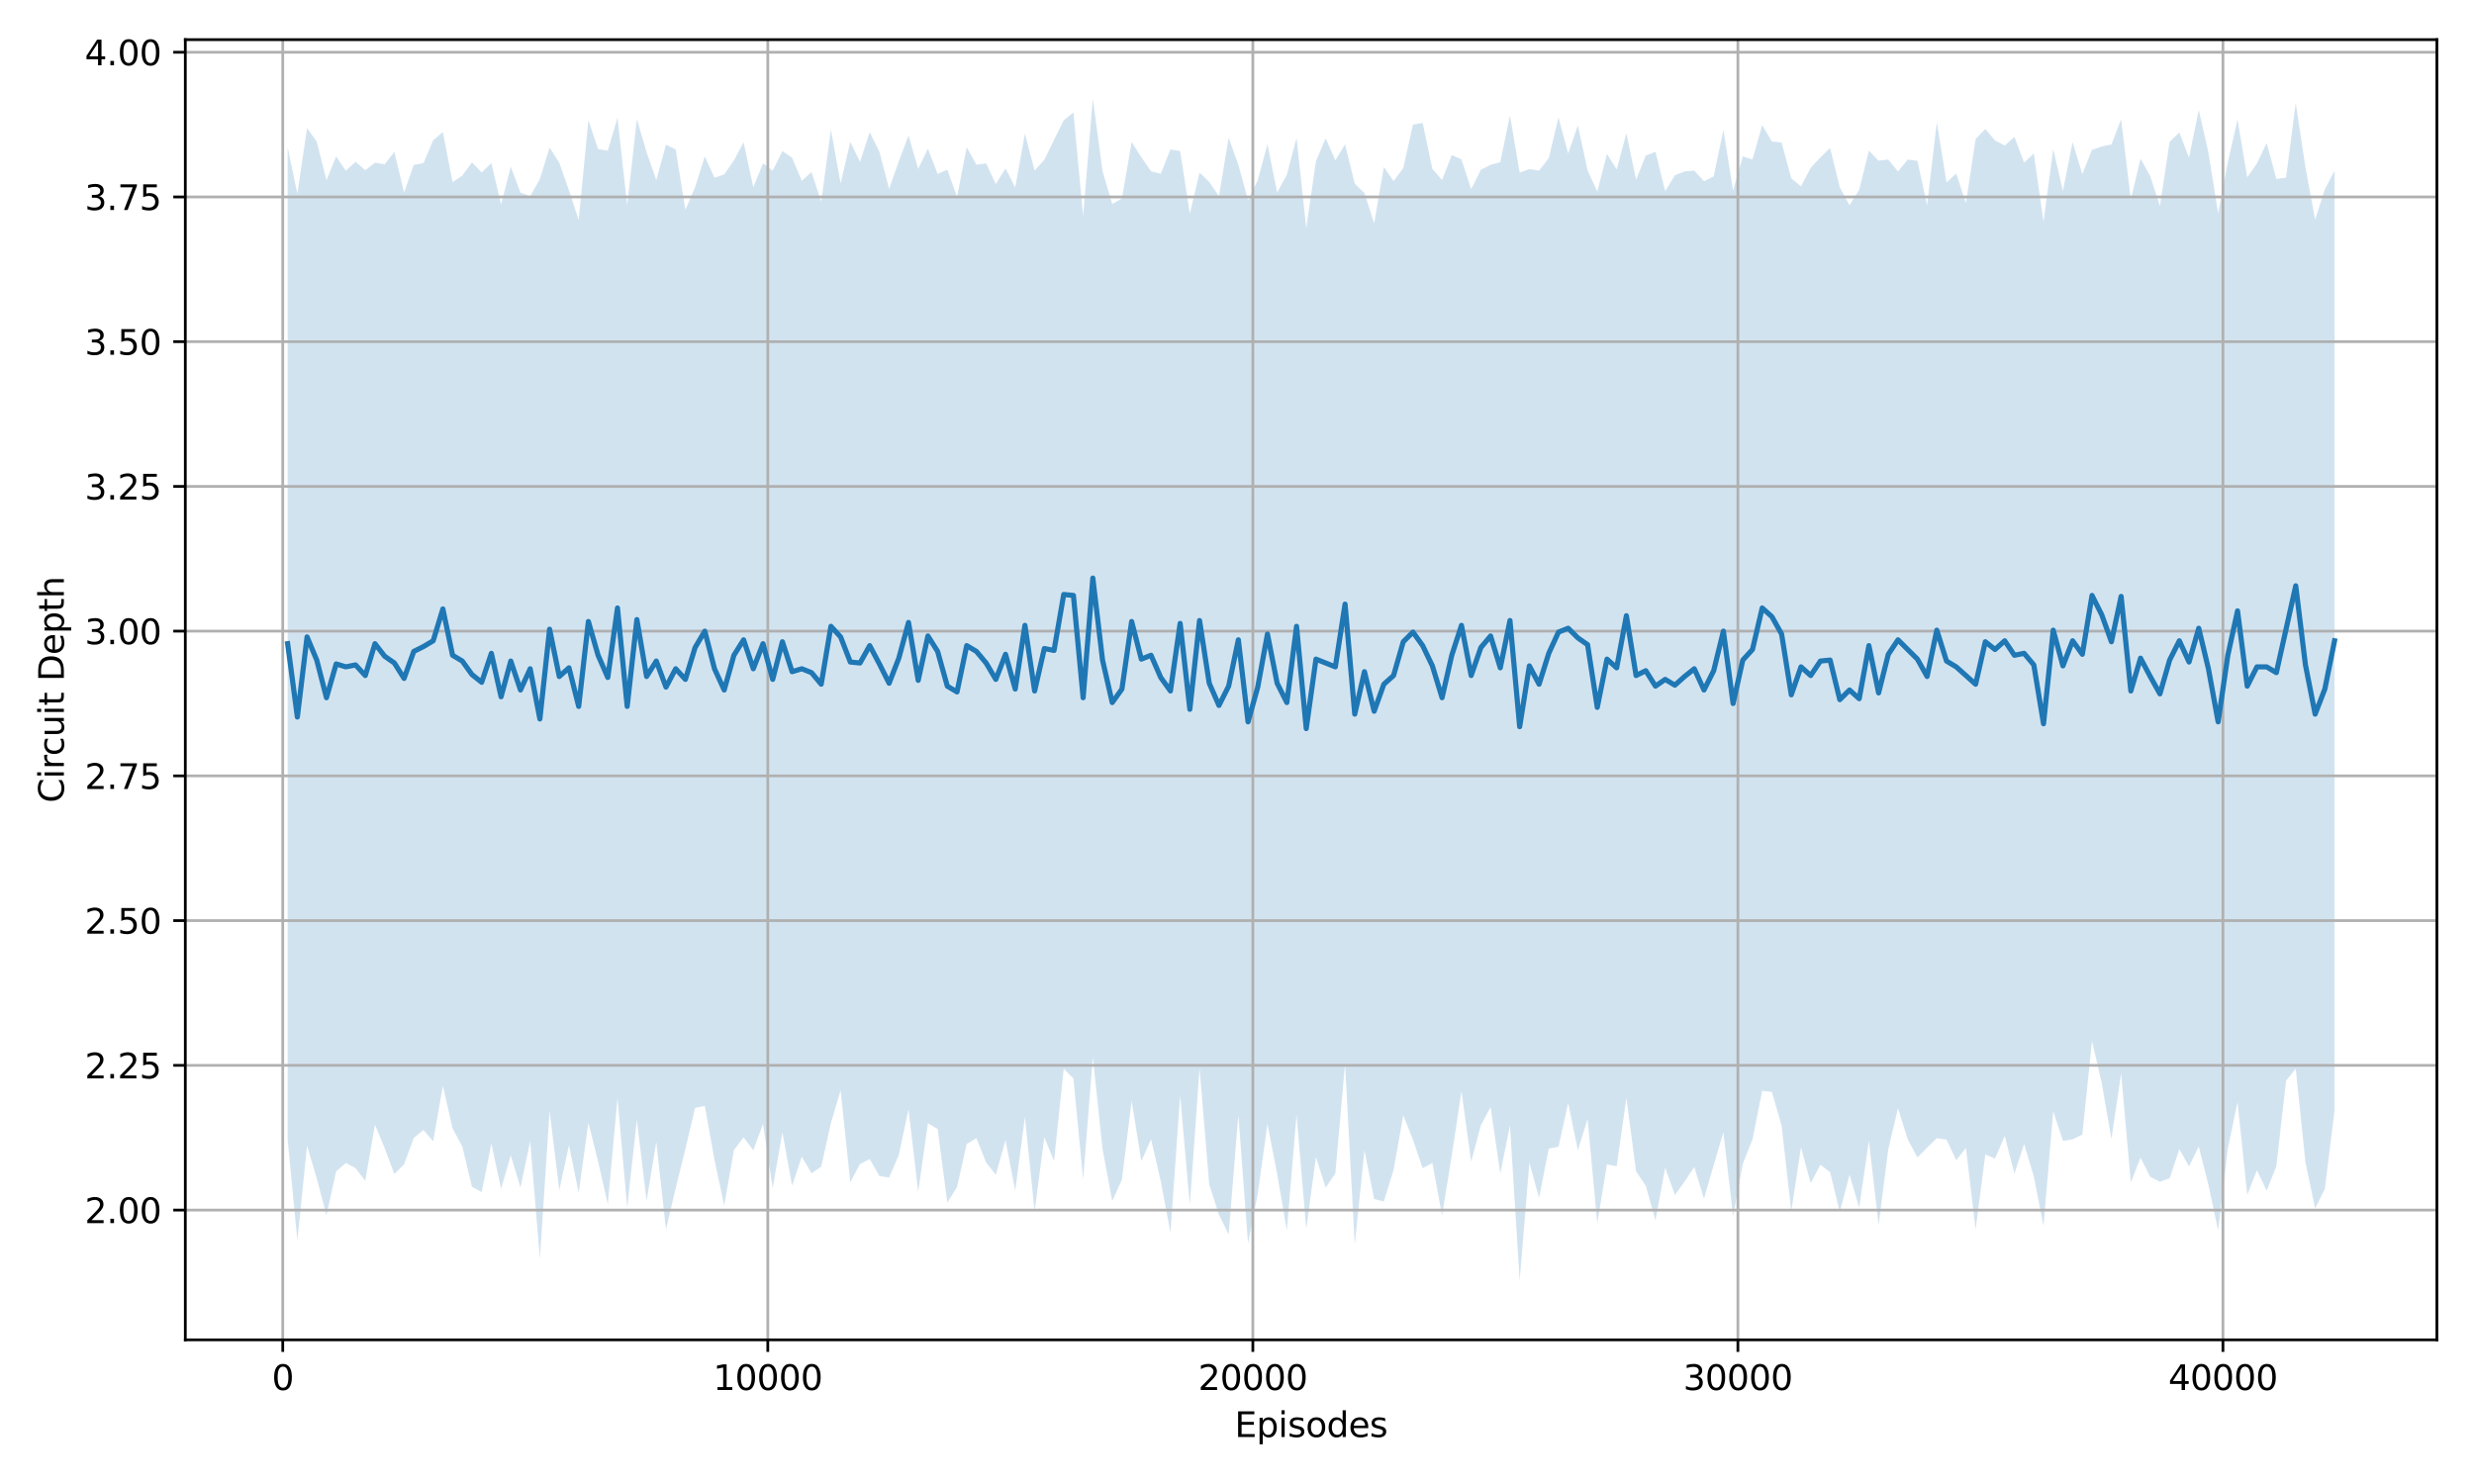 <?xml version="1.0" encoding="utf-8" standalone="no"?>
<!DOCTYPE svg PUBLIC "-//W3C//DTD SVG 1.1//EN"
  "http://www.w3.org/Graphics/SVG/1.1/DTD/svg11.dtd">
<svg xmlns:xlink="http://www.w3.org/1999/xlink" width="720pt" height="432pt" viewBox="0 0 720 432" xmlns="http://www.w3.org/2000/svg" version="1.1">
 <defs>
  <style type="text/css">*{stroke-linejoin: round; stroke-linecap: butt}</style>
 </defs>
 <g id="figure_1">
  <g id="patch_1">
   <path d="M 0 432 
L 720 432 
L 720 0 
L 0 0 
z
" style="fill: #ffffff"/>
  </g>
  <g id="axes_1">
   <g id="patch_2">
    <path d="M 53.93 390.04 
L 709.2 390.04 
L 709.2 11.538 
L 53.93 11.538 
z
" style="fill: #ffffff"/>
   </g>
   <g id="FillBetweenPolyCollection_1">
    <path d="M 83.715 42.912 
L 83.715 331.851 
L 86.538 361.097 
L 89.361 333.532 
L 92.185 343.078 
L 95.008 353.772 
L 97.831 340.995 
L 100.654 338.537 
L 103.478 340.037 
L 106.301 343.762 
L 109.124 327.406 
L 111.947 334.241 
L 114.77 341.766 
L 117.594 338.935 
L 120.417 331.261 
L 123.24 328.949 
L 126.063 332.24 
L 128.887 316.112 
L 131.71 328.48 
L 134.533 333.759 
L 137.356 345.474 
L 140.179 347.029 
L 143.003 332.908 
L 145.826 346.1 
L 148.649 336.343 
L 151.472 345.666 
L 154.296 332.234 
L 157.119 366.442 
L 159.942 323.405 
L 162.765 346.479 
L 165.588 333.382 
L 168.412 347.211 
L 171.235 326.835 
L 174.058 338.114 
L 176.881 350.555 
L 179.705 319.71 
L 182.528 351.531 
L 185.351 326.013 
L 188.174 349.579 
L 190.997 332.452 
L 193.821 357.895 
L 196.644 345.888 
L 199.467 334.473 
L 202.29 322.508 
L 205.114 321.947 
L 207.937 337.63 
L 210.76 350.93 
L 213.583 334.82 
L 216.406 331.087 
L 219.23 334.859 
L 222.053 327.218 
L 224.876 345.858 
L 227.699 329.659 
L 230.523 345.147 
L 233.346 336.715 
L 236.169 341.533 
L 238.992 339.653 
L 241.815 326.907 
L 244.639 317.442 
L 247.462 344.171 
L 250.285 338.85 
L 253.108 337.423 
L 255.932 342.352 
L 258.755 342.79 
L 261.578 336.235 
L 264.401 322.941 
L 267.224 346.939 
L 270.048 327.017 
L 272.871 328.632 
L 275.694 350.095 
L 278.517 345.562 
L 281.341 333.025 
L 284.164 331.329 
L 286.987 338.434 
L 289.81 341.97 
L 292.633 331.921 
L 295.457 346.641 
L 298.28 325.18 
L 301.103 352.647 
L 303.926 331.041 
L 306.75 337.985 
L 309.573 311.107 
L 312.396 313.953 
L 315.219 343.328 
L 318.042 307.821 
L 320.866 334.499 
L 323.689 349.634 
L 326.512 343.397 
L 329.335 320.47 
L 332.159 337.999 
L 334.982 331.646 
L 337.805 343.823 
L 340.628 358.784 
L 343.451 318.993 
L 346.275 350.77 
L 349.098 311.018 
L 351.921 344.851 
L 354.744 353.599 
L 357.568 359.334 
L 360.391 324.565 
L 363.214 361.999 
L 366.037 347.577 
L 368.86 327.177 
L 371.684 341.764 
L 374.507 358.173 
L 377.33 324.502 
L 380.153 357.777 
L 382.977 336.832 
L 385.8 345.719 
L 388.623 341.572 
L 391.446 309.718 
L 394.27 362.3 
L 397.093 334.859 
L 399.916 349.057 
L 402.739 349.747 
L 405.562 340.598 
L 408.386 324.698 
L 411.209 331.767 
L 414.032 340.068 
L 416.855 338.537 
L 419.679 353.819 
L 422.502 336.356 
L 425.325 317.696 
L 428.148 338.216 
L 430.971 327.585 
L 433.795 322.293 
L 436.618 341.6 
L 439.441 327.664 
L 442.264 372.835 
L 445.088 338.454 
L 447.911 348.704 
L 450.734 334.352 
L 453.557 333.84 
L 456.38 321.104 
L 459.204 334.876 
L 462.027 325.747 
L 464.85 356.061 
L 467.673 338.94 
L 470.497 339.5 
L 473.32 319.644 
L 476.143 340.996 
L 478.966 345.201 
L 481.789 355.278 
L 484.613 339.906 
L 487.436 347.884 
L 490.259 343.97 
L 493.082 339.713 
L 495.906 348.966 
L 498.729 339.157 
L 501.552 329.604 
L 504.375 354.091 
L 507.198 338.789 
L 510.022 331.712 
L 512.845 317.545 
L 515.668 317.867 
L 518.491 327.653 
L 521.315 352.597 
L 524.138 334.012 
L 526.961 344.437 
L 529.784 339.055 
L 532.607 341.235 
L 535.431 352.811 
L 538.254 341.979 
L 541.077 351.538 
L 543.9 332.05 
L 546.724 356.625 
L 549.547 334.492 
L 552.37 322.591 
L 555.193 331.662 
L 558.016 336.932 
L 560.84 334.088 
L 563.663 331.33 
L 566.486 331.758 
L 569.309 337.741 
L 572.133 334.179 
L 574.956 357.872 
L 577.779 336.093 
L 580.602 337.263 
L 583.425 330.71 
L 586.249 341.66 
L 589.072 333.044 
L 591.895 342.443 
L 594.718 356.84 
L 597.542 323.495 
L 600.365 332.114 
L 603.188 331.686 
L 606.011 330.257 
L 608.834 303.068 
L 611.658 315.266 
L 614.481 331.576 
L 617.304 312.51 
L 620.127 344.215 
L 622.951 337.018 
L 625.774 342.586 
L 628.597 344.014 
L 631.42 343.015 
L 634.243 334.527 
L 637.067 339.539 
L 639.89 333.762 
L 642.713 344.943 
L 645.536 358.186 
L 648.36 334.351 
L 651.183 320.846 
L 654.006 347.834 
L 656.829 340.666 
L 659.652 346.614 
L 662.476 339.526 
L 665.299 314.631 
L 668.122 311.085 
L 670.945 338.399 
L 673.769 351.819 
L 676.592 346.109 
L 679.415 323.342 
L 679.415 49.736 
L 679.415 49.736 
L 676.592 55.057 
L 673.769 63.952 
L 670.945 48.723 
L 668.122 29.973 
L 665.299 51.706 
L 662.476 52.09 
L 659.652 41.631 
L 656.829 47.58 
L 654.006 51.647 
L 651.183 34.818 
L 648.36 47.153 
L 645.536 62.08 
L 642.713 44.426 
L 639.89 32.013 
L 637.067 45.898 
L 634.243 38.55 
L 631.42 41.298 
L 628.597 59.961 
L 625.774 51.277 
L 622.951 46.172 
L 620.127 58.074 
L 617.304 34.727 
L 614.481 42.063 
L 611.658 42.645 
L 608.834 43.607 
L 606.011 50.685 
L 603.188 41.392 
L 600.365 55.57 
L 597.542 43.404 
L 594.718 64.549 
L 591.895 44.679 
L 589.072 47.336 
L 586.249 39.844 
L 583.425 42.368 
L 580.602 40.87 
L 577.779 37.547 
L 574.956 40.485 
L 572.133 59.122 
L 569.309 50.504 
L 566.486 53.116 
L 563.663 35.569 
L 560.84 59.775 
L 558.016 46.819 
L 555.193 46.472 
L 552.37 49.925 
L 549.547 46.45 
L 546.724 46.788 
L 543.9 43.837 
L 541.077 55.245 
L 538.254 59.749 
L 535.431 54.534 
L 532.607 43.078 
L 529.784 45.82 
L 526.961 48.864 
L 524.138 54.233 
L 521.315 51.939 
L 518.491 41.493 
L 515.668 41.167 
L 512.845 36.433 
L 510.022 46.422 
L 507.198 45.524 
L 504.375 55.501 
L 501.552 37.857 
L 498.729 51.335 
L 495.906 52.762 
L 493.082 49.656 
L 490.259 49.892 
L 487.436 51.035 
L 484.613 55.642 
L 481.789 44.202 
L 478.966 45.292 
L 476.143 52.305 
L 473.32 38.828 
L 470.497 49.307 
L 467.673 44.811 
L 464.85 55.777 
L 462.027 49.578 
L 459.204 36.517 
L 456.38 44.671 
L 453.557 34.182 
L 450.734 46.029 
L 447.911 49.653 
L 445.088 49.229 
L 442.264 50.239 
L 439.441 33.617 
L 436.618 47.207 
L 433.795 47.976 
L 430.971 49.426 
L 428.148 55.085 
L 425.325 46.394 
L 422.502 45.148 
L 419.679 52.402 
L 416.855 49.146 
L 414.032 35.818 
L 411.209 36.256 
L 408.386 48.942 
L 405.562 52.703 
L 402.739 48.61 
L 399.916 65.029 
L 397.093 56.195 
L 394.27 53.471 
L 391.446 42.013 
L 388.623 46.673 
L 385.8 40.279 
L 382.977 46.919 
L 380.153 66.421 
L 377.33 40.15 
L 374.507 50.857 
L 371.684 56.031 
L 368.86 41.968 
L 366.037 52.465 
L 363.214 58.266 
L 360.391 47.951 
L 357.568 40.146 
L 354.744 57.116 
L 351.921 52.944 
L 349.098 50.263 
L 346.275 62.192 
L 343.451 43.973 
L 340.628 43.505 
L 337.805 50.601 
L 334.982 49.858 
L 332.159 45.753 
L 329.335 41.373 
L 326.512 57.768 
L 323.689 59.396 
L 320.866 49.814 
L 318.042 28.743 
L 315.219 62.893 
L 312.396 32.722 
L 309.573 35.007 
L 306.75 40.71 
L 303.926 46.531 
L 301.103 49.642 
L 298.28 38.91 
L 295.457 54.525 
L 292.633 49.021 
L 289.81 53.578 
L 286.987 47.565 
L 284.164 47.928 
L 281.341 42.862 
L 278.517 57.289 
L 275.694 49.385 
L 272.871 50.625 
L 270.048 43.252 
L 267.224 49.171 
L 264.401 39.464 
L 261.578 46.954 
L 258.755 55.005 
L 255.932 44.208 
L 253.108 38.464 
L 250.285 47.148 
L 247.462 41.266 
L 244.639 53.389 
L 241.815 37.744 
L 238.992 58.704 
L 236.169 50.083 
L 233.346 52.653 
L 230.523 45.907 
L 227.699 43.981 
L 224.876 49.69 
L 222.053 47.546 
L 219.23 54.51 
L 216.406 41.43 
L 213.583 46.684 
L 210.76 50.797 
L 207.937 51.739 
L 205.114 45.514 
L 202.29 54.502 
L 199.467 61.075 
L 196.644 43.481 
L 193.821 42.147 
L 190.997 52.423 
L 188.174 44.284 
L 185.351 34.706 
L 182.528 59.747 
L 179.705 34.268 
L 176.881 43.87 
L 174.058 43.39 
L 171.235 35.008 
L 168.412 64.066 
L 165.588 55.425 
L 162.765 47.383 
L 159.942 42.932 
L 157.119 52.138 
L 154.296 57.135 
L 151.472 56.061 
L 148.649 48.532 
L 145.826 59.559 
L 143.003 47.473 
L 140.179 50.204 
L 137.356 47.265 
L 134.533 51.115 
L 131.71 53.024 
L 128.887 38.428 
L 126.063 40.838 
L 123.24 47.499 
L 120.417 47.997 
L 117.594 56.052 
L 114.77 44.233 
L 111.947 47.825 
L 109.124 47.358 
L 106.301 49.539 
L 103.478 47.084 
L 100.654 49.708 
L 97.831 45.565 
L 95.008 52.449 
L 92.185 41.235 
L 89.361 37.299 
L 86.538 56.359 
L 83.715 42.912 
z
" clip-path="url(#pa67e91c55f)" style="fill: #1f77b4; fill-opacity: 0.2"/>
   </g>
   <g id="matplotlib.axis_1">
    <g id="xtick_1">
     <g id="line2d_1">
      <path d="M 82.289 390.04 
L 82.289 11.538 
" clip-path="url(#pa67e91c55f)" style="fill: none; stroke: #b0b0b0; stroke-width: 0.8; stroke-linecap: square"/>
     </g>
     <g id="line2d_2">
      <defs>
       <path id="m10d8156297" d="M 0 0 
L 0 3.5 
" style="stroke: #000000; stroke-width: 0.8"/>
      </defs>
      <g>
       <use xlink:href="#m10d8156297" x="82.289" y="390.04" style="stroke: #000000; stroke-width: 0.8"/>
      </g>
     </g>
     <g id="text_1">
      <!-- 0 -->
      <g transform="translate(79.108 404.638) scale(0.1 -0.1)">
       <defs>
        <path id="DejaVuSans-30" d="M 2034 4250 
Q 1547 4250 1301 3770 
Q 1056 3291 1056 2328 
Q 1056 1369 1301 889 
Q 1547 409 2034 409 
Q 2525 409 2770 889 
Q 3016 1369 3016 2328 
Q 3016 3291 2770 3770 
Q 2525 4250 2034 4250 
z
M 2034 4750 
Q 2819 4750 3233 4129 
Q 3647 3509 3647 2328 
Q 3647 1150 3233 529 
Q 2819 -91 2034 -91 
Q 1250 -91 836 529 
Q 422 1150 422 2328 
Q 422 3509 836 4129 
Q 1250 4750 2034 4750 
z
" transform="scale(0.016)"/>
       </defs>
       <use xlink:href="#DejaVuSans-30"/>
      </g>
     </g>
    </g>
    <g id="xtick_2">
     <g id="line2d_3">
      <path d="M 223.45 390.04 
L 223.45 11.538 
" clip-path="url(#pa67e91c55f)" style="fill: none; stroke: #b0b0b0; stroke-width: 0.8; stroke-linecap: square"/>
     </g>
     <g id="line2d_4">
      <g>
       <use xlink:href="#m10d8156297" x="223.45" y="390.04" style="stroke: #000000; stroke-width: 0.8"/>
      </g>
     </g>
     <g id="text_2">
      <!-- 10000 -->
      <g transform="translate(207.544 404.638) scale(0.1 -0.1)">
       <defs>
        <path id="DejaVuSans-31" d="M 794 531 
L 1825 531 
L 1825 4091 
L 703 3866 
L 703 4441 
L 1819 4666 
L 2450 4666 
L 2450 531 
L 3481 531 
L 3481 0 
L 794 0 
L 794 531 
z
" transform="scale(0.016)"/>
       </defs>
       <use xlink:href="#DejaVuSans-31"/>
       <use xlink:href="#DejaVuSans-30" transform="translate(63.623 0)"/>
       <use xlink:href="#DejaVuSans-30" transform="translate(127.246 0)"/>
       <use xlink:href="#DejaVuSans-30" transform="translate(190.869 0)"/>
       <use xlink:href="#DejaVuSans-30" transform="translate(254.492 0)"/>
      </g>
     </g>
    </g>
    <g id="xtick_3">
     <g id="line2d_5">
      <path d="M 364.612 390.04 
L 364.612 11.538 
" clip-path="url(#pa67e91c55f)" style="fill: none; stroke: #b0b0b0; stroke-width: 0.8; stroke-linecap: square"/>
     </g>
     <g id="line2d_6">
      <g>
       <use xlink:href="#m10d8156297" x="364.612" y="390.04" style="stroke: #000000; stroke-width: 0.8"/>
      </g>
     </g>
     <g id="text_3">
      <!-- 20000 -->
      <g transform="translate(348.705 404.638) scale(0.1 -0.1)">
       <defs>
        <path id="DejaVuSans-32" d="M 1228 531 
L 3431 531 
L 3431 0 
L 469 0 
L 469 531 
Q 828 903 1448 1529 
Q 2069 2156 2228 2338 
Q 2531 2678 2651 2914 
Q 2772 3150 2772 3378 
Q 2772 3750 2511 3984 
Q 2250 4219 1831 4219 
Q 1534 4219 1204 4116 
Q 875 4013 500 3803 
L 500 4441 
Q 881 4594 1212 4672 
Q 1544 4750 1819 4750 
Q 2544 4750 2975 4387 
Q 3406 4025 3406 3419 
Q 3406 3131 3298 2873 
Q 3191 2616 2906 2266 
Q 2828 2175 2409 1742 
Q 1991 1309 1228 531 
z
" transform="scale(0.016)"/>
       </defs>
       <use xlink:href="#DejaVuSans-32"/>
       <use xlink:href="#DejaVuSans-30" transform="translate(63.623 0)"/>
       <use xlink:href="#DejaVuSans-30" transform="translate(127.246 0)"/>
       <use xlink:href="#DejaVuSans-30" transform="translate(190.869 0)"/>
       <use xlink:href="#DejaVuSans-30" transform="translate(254.492 0)"/>
      </g>
     </g>
    </g>
    <g id="xtick_4">
     <g id="line2d_7">
      <path d="M 505.773 390.04 
L 505.773 11.538 
" clip-path="url(#pa67e91c55f)" style="fill: none; stroke: #b0b0b0; stroke-width: 0.8; stroke-linecap: square"/>
     </g>
     <g id="line2d_8">
      <g>
       <use xlink:href="#m10d8156297" x="505.773" y="390.04" style="stroke: #000000; stroke-width: 0.8"/>
      </g>
     </g>
     <g id="text_4">
      <!-- 30000 -->
      <g transform="translate(489.866 404.638) scale(0.1 -0.1)">
       <defs>
        <path id="DejaVuSans-33" d="M 2597 2516 
Q 3050 2419 3304 2112 
Q 3559 1806 3559 1356 
Q 3559 666 3084 287 
Q 2609 -91 1734 -91 
Q 1441 -91 1130 -33 
Q 819 25 488 141 
L 488 750 
Q 750 597 1062 519 
Q 1375 441 1716 441 
Q 2309 441 2620 675 
Q 2931 909 2931 1356 
Q 2931 1769 2642 2001 
Q 2353 2234 1838 2234 
L 1294 2234 
L 1294 2753 
L 1863 2753 
Q 2328 2753 2575 2939 
Q 2822 3125 2822 3475 
Q 2822 3834 2567 4026 
Q 2313 4219 1838 4219 
Q 1578 4219 1281 4162 
Q 984 4106 628 3988 
L 628 4550 
Q 988 4650 1302 4700 
Q 1616 4750 1894 4750 
Q 2613 4750 3031 4423 
Q 3450 4097 3450 3541 
Q 3450 3153 3228 2886 
Q 3006 2619 2597 2516 
z
" transform="scale(0.016)"/>
       </defs>
       <use xlink:href="#DejaVuSans-33"/>
       <use xlink:href="#DejaVuSans-30" transform="translate(63.623 0)"/>
       <use xlink:href="#DejaVuSans-30" transform="translate(127.246 0)"/>
       <use xlink:href="#DejaVuSans-30" transform="translate(190.869 0)"/>
       <use xlink:href="#DejaVuSans-30" transform="translate(254.492 0)"/>
      </g>
     </g>
    </g>
    <g id="xtick_5">
     <g id="line2d_9">
      <path d="M 646.934 390.04 
L 646.934 11.538 
" clip-path="url(#pa67e91c55f)" style="fill: none; stroke: #b0b0b0; stroke-width: 0.8; stroke-linecap: square"/>
     </g>
     <g id="line2d_10">
      <g>
       <use xlink:href="#m10d8156297" x="646.934" y="390.04" style="stroke: #000000; stroke-width: 0.8"/>
      </g>
     </g>
     <g id="text_5">
      <!-- 40000 -->
      <g transform="translate(631.028 404.638) scale(0.1 -0.1)">
       <defs>
        <path id="DejaVuSans-34" d="M 2419 4116 
L 825 1625 
L 2419 1625 
L 2419 4116 
z
M 2253 4666 
L 3047 4666 
L 3047 1625 
L 3713 1625 
L 3713 1100 
L 3047 1100 
L 3047 0 
L 2419 0 
L 2419 1100 
L 313 1100 
L 313 1709 
L 2253 4666 
z
" transform="scale(0.016)"/>
       </defs>
       <use xlink:href="#DejaVuSans-34"/>
       <use xlink:href="#DejaVuSans-30" transform="translate(63.623 0)"/>
       <use xlink:href="#DejaVuSans-30" transform="translate(127.246 0)"/>
       <use xlink:href="#DejaVuSans-30" transform="translate(190.869 0)"/>
       <use xlink:href="#DejaVuSans-30" transform="translate(254.492 0)"/>
      </g>
     </g>
    </g>
    <g id="text_6">
     <!-- Episodes -->
     <g transform="translate(359.323 418.317) scale(0.1 -0.1)">
      <defs>
       <path id="DejaVuSans-45" d="M 628 4666 
L 3578 4666 
L 3578 4134 
L 1259 4134 
L 1259 2753 
L 3481 2753 
L 3481 2222 
L 1259 2222 
L 1259 531 
L 3634 531 
L 3634 0 
L 628 0 
L 628 4666 
z
" transform="scale(0.016)"/>
       <path id="DejaVuSans-70" d="M 1159 525 
L 1159 -1331 
L 581 -1331 
L 581 3500 
L 1159 3500 
L 1159 2969 
Q 1341 3281 1617 3432 
Q 1894 3584 2278 3584 
Q 2916 3584 3314 3078 
Q 3713 2572 3713 1747 
Q 3713 922 3314 415 
Q 2916 -91 2278 -91 
Q 1894 -91 1617 61 
Q 1341 213 1159 525 
z
M 3116 1747 
Q 3116 2381 2855 2742 
Q 2594 3103 2138 3103 
Q 1681 3103 1420 2742 
Q 1159 2381 1159 1747 
Q 1159 1113 1420 752 
Q 1681 391 2138 391 
Q 2594 391 2855 752 
Q 3116 1113 3116 1747 
z
" transform="scale(0.016)"/>
       <path id="DejaVuSans-69" d="M 603 3500 
L 1178 3500 
L 1178 0 
L 603 0 
L 603 3500 
z
M 603 4863 
L 1178 4863 
L 1178 4134 
L 603 4134 
L 603 4863 
z
" transform="scale(0.016)"/>
       <path id="DejaVuSans-73" d="M 2834 3397 
L 2834 2853 
Q 2591 2978 2328 3040 
Q 2066 3103 1784 3103 
Q 1356 3103 1142 2972 
Q 928 2841 928 2578 
Q 928 2378 1081 2264 
Q 1234 2150 1697 2047 
L 1894 2003 
Q 2506 1872 2764 1633 
Q 3022 1394 3022 966 
Q 3022 478 2636 193 
Q 2250 -91 1575 -91 
Q 1294 -91 989 -36 
Q 684 19 347 128 
L 347 722 
Q 666 556 975 473 
Q 1284 391 1588 391 
Q 1994 391 2212 530 
Q 2431 669 2431 922 
Q 2431 1156 2273 1281 
Q 2116 1406 1581 1522 
L 1381 1569 
Q 847 1681 609 1914 
Q 372 2147 372 2553 
Q 372 3047 722 3315 
Q 1072 3584 1716 3584 
Q 2034 3584 2315 3537 
Q 2597 3491 2834 3397 
z
" transform="scale(0.016)"/>
       <path id="DejaVuSans-6f" d="M 1959 3097 
Q 1497 3097 1228 2736 
Q 959 2375 959 1747 
Q 959 1119 1226 758 
Q 1494 397 1959 397 
Q 2419 397 2687 759 
Q 2956 1122 2956 1747 
Q 2956 2369 2687 2733 
Q 2419 3097 1959 3097 
z
M 1959 3584 
Q 2709 3584 3137 3096 
Q 3566 2609 3566 1747 
Q 3566 888 3137 398 
Q 2709 -91 1959 -91 
Q 1206 -91 779 398 
Q 353 888 353 1747 
Q 353 2609 779 3096 
Q 1206 3584 1959 3584 
z
" transform="scale(0.016)"/>
       <path id="DejaVuSans-64" d="M 2906 2969 
L 2906 4863 
L 3481 4863 
L 3481 0 
L 2906 0 
L 2906 525 
Q 2725 213 2448 61 
Q 2172 -91 1784 -91 
Q 1150 -91 751 415 
Q 353 922 353 1747 
Q 353 2572 751 3078 
Q 1150 3584 1784 3584 
Q 2172 3584 2448 3432 
Q 2725 3281 2906 2969 
z
M 947 1747 
Q 947 1113 1208 752 
Q 1469 391 1925 391 
Q 2381 391 2643 752 
Q 2906 1113 2906 1747 
Q 2906 2381 2643 2742 
Q 2381 3103 1925 3103 
Q 1469 3103 1208 2742 
Q 947 2381 947 1747 
z
" transform="scale(0.016)"/>
       <path id="DejaVuSans-65" d="M 3597 1894 
L 3597 1613 
L 953 1613 
Q 991 1019 1311 708 
Q 1631 397 2203 397 
Q 2534 397 2845 478 
Q 3156 559 3463 722 
L 3463 178 
Q 3153 47 2828 -22 
Q 2503 -91 2169 -91 
Q 1331 -91 842 396 
Q 353 884 353 1716 
Q 353 2575 817 3079 
Q 1281 3584 2069 3584 
Q 2775 3584 3186 3129 
Q 3597 2675 3597 1894 
z
M 3022 2063 
Q 3016 2534 2758 2815 
Q 2500 3097 2075 3097 
Q 1594 3097 1305 2825 
Q 1016 2553 972 2059 
L 3022 2063 
z
" transform="scale(0.016)"/>
      </defs>
      <use xlink:href="#DejaVuSans-45"/>
      <use xlink:href="#DejaVuSans-70" transform="translate(63.184 0)"/>
      <use xlink:href="#DejaVuSans-69" transform="translate(126.66 0)"/>
      <use xlink:href="#DejaVuSans-73" transform="translate(154.443 0)"/>
      <use xlink:href="#DejaVuSans-6f" transform="translate(206.543 0)"/>
      <use xlink:href="#DejaVuSans-64" transform="translate(267.725 0)"/>
      <use xlink:href="#DejaVuSans-65" transform="translate(331.201 0)"/>
      <use xlink:href="#DejaVuSans-73" transform="translate(392.725 0)"/>
     </g>
    </g>
   </g>
   <g id="matplotlib.axis_2">
    <g id="ytick_1">
     <g id="line2d_11">
      <path d="M 53.93 352.256 
L 709.2 352.256 
" clip-path="url(#pa67e91c55f)" style="fill: none; stroke: #b0b0b0; stroke-width: 0.8; stroke-linecap: square"/>
     </g>
     <g id="line2d_12">
      <defs>
       <path id="mf7e3472c6f" d="M 0 0 
L -3.5 0 
" style="stroke: #000000; stroke-width: 0.8"/>
      </defs>
      <g>
       <use xlink:href="#mf7e3472c6f" x="53.93" y="352.256" style="stroke: #000000; stroke-width: 0.8"/>
      </g>
     </g>
     <g id="text_7">
      <!-- 2.00 -->
      <g transform="translate(24.664 356.055) scale(0.1 -0.1)">
       <defs>
        <path id="DejaVuSans-2e" d="M 684 794 
L 1344 794 
L 1344 0 
L 684 0 
L 684 794 
z
" transform="scale(0.016)"/>
       </defs>
       <use xlink:href="#DejaVuSans-32"/>
       <use xlink:href="#DejaVuSans-2e" transform="translate(63.623 0)"/>
       <use xlink:href="#DejaVuSans-30" transform="translate(95.41 0)"/>
       <use xlink:href="#DejaVuSans-30" transform="translate(159.033 0)"/>
      </g>
     </g>
    </g>
    <g id="ytick_2">
     <g id="line2d_13">
      <path d="M 53.93 310.125 
L 709.2 310.125 
" clip-path="url(#pa67e91c55f)" style="fill: none; stroke: #b0b0b0; stroke-width: 0.8; stroke-linecap: square"/>
     </g>
     <g id="line2d_14">
      <g>
       <use xlink:href="#mf7e3472c6f" x="53.93" y="310.125" style="stroke: #000000; stroke-width: 0.8"/>
      </g>
     </g>
     <g id="text_8">
      <!-- 2.25 -->
      <g transform="translate(24.664 313.924) scale(0.1 -0.1)">
       <defs>
        <path id="DejaVuSans-35" d="M 691 4666 
L 3169 4666 
L 3169 4134 
L 1269 4134 
L 1269 2991 
Q 1406 3038 1543 3061 
Q 1681 3084 1819 3084 
Q 2600 3084 3056 2656 
Q 3513 2228 3513 1497 
Q 3513 744 3044 326 
Q 2575 -91 1722 -91 
Q 1428 -91 1123 -41 
Q 819 9 494 109 
L 494 744 
Q 775 591 1075 516 
Q 1375 441 1709 441 
Q 2250 441 2565 725 
Q 2881 1009 2881 1497 
Q 2881 1984 2565 2268 
Q 2250 2553 1709 2553 
Q 1456 2553 1204 2497 
Q 953 2441 691 2322 
L 691 4666 
z
" transform="scale(0.016)"/>
       </defs>
       <use xlink:href="#DejaVuSans-32"/>
       <use xlink:href="#DejaVuSans-2e" transform="translate(63.623 0)"/>
       <use xlink:href="#DejaVuSans-32" transform="translate(95.41 0)"/>
       <use xlink:href="#DejaVuSans-35" transform="translate(159.033 0)"/>
      </g>
     </g>
    </g>
    <g id="ytick_3">
     <g id="line2d_15">
      <path d="M 53.93 267.993 
L 709.2 267.993 
" clip-path="url(#pa67e91c55f)" style="fill: none; stroke: #b0b0b0; stroke-width: 0.8; stroke-linecap: square"/>
     </g>
     <g id="line2d_16">
      <g>
       <use xlink:href="#mf7e3472c6f" x="53.93" y="267.993" style="stroke: #000000; stroke-width: 0.8"/>
      </g>
     </g>
     <g id="text_9">
      <!-- 2.50 -->
      <g transform="translate(24.664 271.792) scale(0.1 -0.1)">
       <use xlink:href="#DejaVuSans-32"/>
       <use xlink:href="#DejaVuSans-2e" transform="translate(63.623 0)"/>
       <use xlink:href="#DejaVuSans-35" transform="translate(95.41 0)"/>
       <use xlink:href="#DejaVuSans-30" transform="translate(159.033 0)"/>
      </g>
     </g>
    </g>
    <g id="ytick_4">
     <g id="line2d_17">
      <path d="M 53.93 225.862 
L 709.2 225.862 
" clip-path="url(#pa67e91c55f)" style="fill: none; stroke: #b0b0b0; stroke-width: 0.8; stroke-linecap: square"/>
     </g>
     <g id="line2d_18">
      <g>
       <use xlink:href="#mf7e3472c6f" x="53.93" y="225.862" style="stroke: #000000; stroke-width: 0.8"/>
      </g>
     </g>
     <g id="text_10">
      <!-- 2.75 -->
      <g transform="translate(24.664 229.661) scale(0.1 -0.1)">
       <defs>
        <path id="DejaVuSans-37" d="M 525 4666 
L 3525 4666 
L 3525 4397 
L 1831 0 
L 1172 0 
L 2766 4134 
L 525 4134 
L 525 4666 
z
" transform="scale(0.016)"/>
       </defs>
       <use xlink:href="#DejaVuSans-32"/>
       <use xlink:href="#DejaVuSans-2e" transform="translate(63.623 0)"/>
       <use xlink:href="#DejaVuSans-37" transform="translate(95.41 0)"/>
       <use xlink:href="#DejaVuSans-35" transform="translate(159.033 0)"/>
      </g>
     </g>
    </g>
    <g id="ytick_5">
     <g id="line2d_19">
      <path d="M 53.93 183.73 
L 709.2 183.73 
" clip-path="url(#pa67e91c55f)" style="fill: none; stroke: #b0b0b0; stroke-width: 0.8; stroke-linecap: square"/>
     </g>
     <g id="line2d_20">
      <g>
       <use xlink:href="#mf7e3472c6f" x="53.93" y="183.73" style="stroke: #000000; stroke-width: 0.8"/>
      </g>
     </g>
     <g id="text_11">
      <!-- 3.00 -->
      <g transform="translate(24.664 187.529) scale(0.1 -0.1)">
       <use xlink:href="#DejaVuSans-33"/>
       <use xlink:href="#DejaVuSans-2e" transform="translate(63.623 0)"/>
       <use xlink:href="#DejaVuSans-30" transform="translate(95.41 0)"/>
       <use xlink:href="#DejaVuSans-30" transform="translate(159.033 0)"/>
      </g>
     </g>
    </g>
    <g id="ytick_6">
     <g id="line2d_21">
      <path d="M 53.93 141.599 
L 709.2 141.599 
" clip-path="url(#pa67e91c55f)" style="fill: none; stroke: #b0b0b0; stroke-width: 0.8; stroke-linecap: square"/>
     </g>
     <g id="line2d_22">
      <g>
       <use xlink:href="#mf7e3472c6f" x="53.93" y="141.599" style="stroke: #000000; stroke-width: 0.8"/>
      </g>
     </g>
     <g id="text_12">
      <!-- 3.25 -->
      <g transform="translate(24.664 145.398) scale(0.1 -0.1)">
       <use xlink:href="#DejaVuSans-33"/>
       <use xlink:href="#DejaVuSans-2e" transform="translate(63.623 0)"/>
       <use xlink:href="#DejaVuSans-32" transform="translate(95.41 0)"/>
       <use xlink:href="#DejaVuSans-35" transform="translate(159.033 0)"/>
      </g>
     </g>
    </g>
    <g id="ytick_7">
     <g id="line2d_23">
      <path d="M 53.93 99.467 
L 709.2 99.467 
" clip-path="url(#pa67e91c55f)" style="fill: none; stroke: #b0b0b0; stroke-width: 0.8; stroke-linecap: square"/>
     </g>
     <g id="line2d_24">
      <g>
       <use xlink:href="#mf7e3472c6f" x="53.93" y="99.467" style="stroke: #000000; stroke-width: 0.8"/>
      </g>
     </g>
     <g id="text_13">
      <!-- 3.50 -->
      <g transform="translate(24.664 103.266) scale(0.1 -0.1)">
       <use xlink:href="#DejaVuSans-33"/>
       <use xlink:href="#DejaVuSans-2e" transform="translate(63.623 0)"/>
       <use xlink:href="#DejaVuSans-35" transform="translate(95.41 0)"/>
       <use xlink:href="#DejaVuSans-30" transform="translate(159.033 0)"/>
      </g>
     </g>
    </g>
    <g id="ytick_8">
     <g id="line2d_25">
      <path d="M 53.93 57.336 
L 709.2 57.336 
" clip-path="url(#pa67e91c55f)" style="fill: none; stroke: #b0b0b0; stroke-width: 0.8; stroke-linecap: square"/>
     </g>
     <g id="line2d_26">
      <g>
       <use xlink:href="#mf7e3472c6f" x="53.93" y="57.336" style="stroke: #000000; stroke-width: 0.8"/>
      </g>
     </g>
     <g id="text_14">
      <!-- 3.75 -->
      <g transform="translate(24.664 61.135) scale(0.1 -0.1)">
       <use xlink:href="#DejaVuSans-33"/>
       <use xlink:href="#DejaVuSans-2e" transform="translate(63.623 0)"/>
       <use xlink:href="#DejaVuSans-37" transform="translate(95.41 0)"/>
       <use xlink:href="#DejaVuSans-35" transform="translate(159.033 0)"/>
      </g>
     </g>
    </g>
    <g id="ytick_9">
     <g id="line2d_27">
      <path d="M 53.93 15.204 
L 709.2 15.204 
" clip-path="url(#pa67e91c55f)" style="fill: none; stroke: #b0b0b0; stroke-width: 0.8; stroke-linecap: square"/>
     </g>
     <g id="line2d_28">
      <g>
       <use xlink:href="#mf7e3472c6f" x="53.93" y="15.204" style="stroke: #000000; stroke-width: 0.8"/>
      </g>
     </g>
     <g id="text_15">
      <!-- 4.00 -->
      <g transform="translate(24.664 19.003) scale(0.1 -0.1)">
       <use xlink:href="#DejaVuSans-34"/>
       <use xlink:href="#DejaVuSans-2e" transform="translate(63.623 0)"/>
       <use xlink:href="#DejaVuSans-30" transform="translate(95.41 0)"/>
       <use xlink:href="#DejaVuSans-30" transform="translate(159.033 0)"/>
      </g>
     </g>
    </g>
    <g id="text_16">
     <!-- Circuit Depth -->
     <g transform="translate(18.585 233.699) rotate(-90) scale(0.1 -0.1)">
      <defs>
       <path id="DejaVuSans-43" d="M 4122 4306 
L 4122 3641 
Q 3803 3938 3442 4084 
Q 3081 4231 2675 4231 
Q 1875 4231 1450 3742 
Q 1025 3253 1025 2328 
Q 1025 1406 1450 917 
Q 1875 428 2675 428 
Q 3081 428 3442 575 
Q 3803 722 4122 1019 
L 4122 359 
Q 3791 134 3420 21 
Q 3050 -91 2638 -91 
Q 1578 -91 968 557 
Q 359 1206 359 2328 
Q 359 3453 968 4101 
Q 1578 4750 2638 4750 
Q 3056 4750 3426 4639 
Q 3797 4528 4122 4306 
z
" transform="scale(0.016)"/>
       <path id="DejaVuSans-72" d="M 2631 2963 
Q 2534 3019 2420 3045 
Q 2306 3072 2169 3072 
Q 1681 3072 1420 2755 
Q 1159 2438 1159 1844 
L 1159 0 
L 581 0 
L 581 3500 
L 1159 3500 
L 1159 2956 
Q 1341 3275 1631 3429 
Q 1922 3584 2338 3584 
Q 2397 3584 2469 3576 
Q 2541 3569 2628 3553 
L 2631 2963 
z
" transform="scale(0.016)"/>
       <path id="DejaVuSans-63" d="M 3122 3366 
L 3122 2828 
Q 2878 2963 2633 3030 
Q 2388 3097 2138 3097 
Q 1578 3097 1268 2742 
Q 959 2388 959 1747 
Q 959 1106 1268 751 
Q 1578 397 2138 397 
Q 2388 397 2633 464 
Q 2878 531 3122 666 
L 3122 134 
Q 2881 22 2623 -34 
Q 2366 -91 2075 -91 
Q 1284 -91 818 406 
Q 353 903 353 1747 
Q 353 2603 823 3093 
Q 1294 3584 2113 3584 
Q 2378 3584 2631 3529 
Q 2884 3475 3122 3366 
z
" transform="scale(0.016)"/>
       <path id="DejaVuSans-75" d="M 544 1381 
L 544 3500 
L 1119 3500 
L 1119 1403 
Q 1119 906 1312 657 
Q 1506 409 1894 409 
Q 2359 409 2629 706 
Q 2900 1003 2900 1516 
L 2900 3500 
L 3475 3500 
L 3475 0 
L 2900 0 
L 2900 538 
Q 2691 219 2414 64 
Q 2138 -91 1772 -91 
Q 1169 -91 856 284 
Q 544 659 544 1381 
z
M 1991 3584 
L 1991 3584 
z
" transform="scale(0.016)"/>
       <path id="DejaVuSans-74" d="M 1172 4494 
L 1172 3500 
L 2356 3500 
L 2356 3053 
L 1172 3053 
L 1172 1153 
Q 1172 725 1289 603 
Q 1406 481 1766 481 
L 2356 481 
L 2356 0 
L 1766 0 
Q 1100 0 847 248 
Q 594 497 594 1153 
L 594 3053 
L 172 3053 
L 172 3500 
L 594 3500 
L 594 4494 
L 1172 4494 
z
" transform="scale(0.016)"/>
       <path id="DejaVuSans-20" transform="scale(0.016)"/>
       <path id="DejaVuSans-44" d="M 1259 4147 
L 1259 519 
L 2022 519 
Q 2988 519 3436 956 
Q 3884 1394 3884 2338 
Q 3884 3275 3436 3711 
Q 2988 4147 2022 4147 
L 1259 4147 
z
M 628 4666 
L 1925 4666 
Q 3281 4666 3915 4102 
Q 4550 3538 4550 2338 
Q 4550 1131 3912 565 
Q 3275 0 1925 0 
L 628 0 
L 628 4666 
z
" transform="scale(0.016)"/>
       <path id="DejaVuSans-68" d="M 3513 2113 
L 3513 0 
L 2938 0 
L 2938 2094 
Q 2938 2591 2744 2837 
Q 2550 3084 2163 3084 
Q 1697 3084 1428 2787 
Q 1159 2491 1159 1978 
L 1159 0 
L 581 0 
L 581 4863 
L 1159 4863 
L 1159 2956 
Q 1366 3272 1645 3428 
Q 1925 3584 2291 3584 
Q 2894 3584 3203 3211 
Q 3513 2838 3513 2113 
z
" transform="scale(0.016)"/>
      </defs>
      <use xlink:href="#DejaVuSans-43"/>
      <use xlink:href="#DejaVuSans-69" transform="translate(69.824 0)"/>
      <use xlink:href="#DejaVuSans-72" transform="translate(97.607 0)"/>
      <use xlink:href="#DejaVuSans-63" transform="translate(136.471 0)"/>
      <use xlink:href="#DejaVuSans-75" transform="translate(191.451 0)"/>
      <use xlink:href="#DejaVuSans-69" transform="translate(254.83 0)"/>
      <use xlink:href="#DejaVuSans-74" transform="translate(282.613 0)"/>
      <use xlink:href="#DejaVuSans-20" transform="translate(321.822 0)"/>
      <use xlink:href="#DejaVuSans-44" transform="translate(353.609 0)"/>
      <use xlink:href="#DejaVuSans-65" transform="translate(430.611 0)"/>
      <use xlink:href="#DejaVuSans-70" transform="translate(492.135 0)"/>
      <use xlink:href="#DejaVuSans-74" transform="translate(555.611 0)"/>
      <use xlink:href="#DejaVuSans-68" transform="translate(594.82 0)"/>
     </g>
    </g>
   </g>
   <g id="line2d_29">
    <path d="M 83.715 187.382 
L 86.538 208.728 
L 89.361 185.415 
L 92.185 192.156 
L 95.008 203.111 
L 97.831 193.28 
L 100.654 194.123 
L 103.478 193.561 
L 106.301 196.651 
L 109.124 187.382 
L 111.947 191.033 
L 114.77 192.999 
L 117.594 197.493 
L 120.417 189.629 
L 123.24 188.224 
L 126.063 186.539 
L 128.887 177.27 
L 131.71 190.752 
L 134.533 192.437 
L 137.356 196.37 
L 140.179 198.617 
L 143.003 190.19 
L 145.826 202.83 
L 148.649 192.437 
L 151.472 200.864 
L 154.296 194.684 
L 157.119 209.29 
L 159.942 183.168 
L 162.765 196.931 
L 165.588 194.404 
L 168.412 205.639 
L 171.235 180.921 
L 174.058 190.752 
L 176.881 197.212 
L 179.705 176.989 
L 182.528 205.639 
L 185.351 180.36 
L 188.174 196.931 
L 190.997 192.437 
L 193.821 200.021 
L 196.644 194.684 
L 199.467 197.774 
L 202.29 188.505 
L 205.114 183.73 
L 207.937 194.684 
L 210.76 200.864 
L 213.583 190.752 
L 216.406 186.258 
L 219.23 194.684 
L 222.053 187.382 
L 224.876 197.774 
L 227.699 186.82 
L 230.523 195.527 
L 233.346 194.684 
L 236.169 195.808 
L 238.992 199.178 
L 241.815 182.326 
L 244.639 185.415 
L 247.462 192.718 
L 250.285 192.999 
L 253.108 187.943 
L 255.932 193.28 
L 258.755 198.898 
L 261.578 191.595 
L 264.401 181.202 
L 267.224 198.055 
L 270.048 185.135 
L 272.871 189.629 
L 275.694 199.74 
L 278.517 201.425 
L 281.341 187.943 
L 284.164 189.629 
L 286.987 192.999 
L 289.81 197.774 
L 292.633 190.471 
L 295.457 200.583 
L 298.28 182.045 
L 301.103 201.145 
L 303.926 188.786 
L 306.75 189.348 
L 309.573 173.057 
L 312.396 173.338 
L 315.219 203.111 
L 318.042 168.282 
L 320.866 192.156 
L 323.689 204.515 
L 326.512 200.583 
L 329.335 180.921 
L 332.159 191.876 
L 334.982 190.752 
L 337.805 197.212 
L 340.628 201.145 
L 343.451 181.483 
L 346.275 206.481 
L 349.098 180.641 
L 351.921 198.898 
L 354.744 205.358 
L 357.568 199.74 
L 360.391 186.258 
L 363.214 210.133 
L 366.037 200.021 
L 368.86 184.573 
L 371.684 198.898 
L 374.507 204.515 
L 377.33 182.326 
L 380.153 212.099 
L 382.977 191.876 
L 388.623 194.123 
L 391.446 175.866 
L 394.27 207.886 
L 397.093 195.527 
L 399.916 207.043 
L 402.739 199.178 
L 405.562 196.651 
L 408.386 186.82 
L 411.209 184.011 
L 414.032 187.943 
L 416.855 193.842 
L 419.679 203.111 
L 422.502 190.752 
L 425.325 182.045 
L 428.148 196.651 
L 430.971 188.505 
L 433.795 185.135 
L 436.618 194.404 
L 439.441 180.641 
L 442.264 211.537 
L 445.088 193.842 
L 447.911 199.178 
L 450.734 190.19 
L 453.557 184.011 
L 456.38 182.888 
L 459.204 185.696 
L 462.027 187.662 
L 464.85 205.919 
L 467.673 191.876 
L 470.497 194.404 
L 473.32 179.236 
L 476.143 196.651 
L 478.966 195.246 
L 481.789 199.74 
L 484.613 197.774 
L 487.436 199.459 
L 490.259 196.931 
L 493.082 194.684 
L 495.906 200.864 
L 498.729 195.246 
L 501.552 183.73 
L 504.375 204.796 
L 507.198 192.156 
L 510.022 189.067 
L 512.845 176.989 
L 515.668 179.517 
L 518.491 184.573 
L 521.315 202.268 
L 524.138 194.123 
L 526.961 196.651 
L 529.784 192.437 
L 532.607 192.156 
L 535.431 203.672 
L 538.254 200.864 
L 541.077 203.392 
L 543.9 187.943 
L 546.724 201.706 
L 549.547 190.471 
L 552.37 186.258 
L 558.016 191.876 
L 560.84 196.931 
L 563.663 183.449 
L 566.486 192.437 
L 569.309 194.123 
L 574.956 199.178 
L 577.779 186.82 
L 580.602 189.067 
L 583.425 186.539 
L 586.249 190.752 
L 589.072 190.19 
L 591.895 193.561 
L 594.718 210.694 
L 597.542 183.449 
L 600.365 193.842 
L 603.188 186.539 
L 606.011 190.471 
L 608.834 173.338 
L 611.658 178.955 
L 614.481 186.82 
L 617.304 173.619 
L 620.127 201.145 
L 622.951 191.595 
L 625.774 196.931 
L 628.597 201.987 
L 631.42 192.156 
L 634.243 186.539 
L 637.067 192.718 
L 639.89 182.888 
L 642.713 194.684 
L 645.536 210.133 
L 648.36 190.752 
L 651.183 177.832 
L 654.006 199.74 
L 656.829 194.123 
L 659.652 194.123 
L 662.476 195.808 
L 668.122 170.529 
L 670.945 193.561 
L 673.769 207.886 
L 676.592 200.583 
L 679.415 186.539 
L 679.415 186.539 
" clip-path="url(#pa67e91c55f)" style="fill: none; stroke: #1f77b4; stroke-width: 1.5; stroke-linecap: square"/>
   </g>
   <g id="patch_3">
    <path d="M 53.93 390.04 
L 53.93 11.538 
" style="fill: none; stroke: #000000; stroke-width: 0.8; stroke-linejoin: miter; stroke-linecap: square"/>
   </g>
   <g id="patch_4">
    <path d="M 709.2 390.04 
L 709.2 11.538 
" style="fill: none; stroke: #000000; stroke-width: 0.8; stroke-linejoin: miter; stroke-linecap: square"/>
   </g>
   <g id="patch_5">
    <path d="M 53.93 390.04 
L 709.2 390.04 
" style="fill: none; stroke: #000000; stroke-width: 0.8; stroke-linejoin: miter; stroke-linecap: square"/>
   </g>
   <g id="patch_6">
    <path d="M 53.93 11.538 
L 709.2 11.538 
" style="fill: none; stroke: #000000; stroke-width: 0.8; stroke-linejoin: miter; stroke-linecap: square"/>
   </g>
  </g>
 </g>
 <defs>
  <clipPath id="pa67e91c55f">
   <rect x="53.93" y="11.538" width="655.27" height="378.502"/>
  </clipPath>
 </defs>
</svg>
